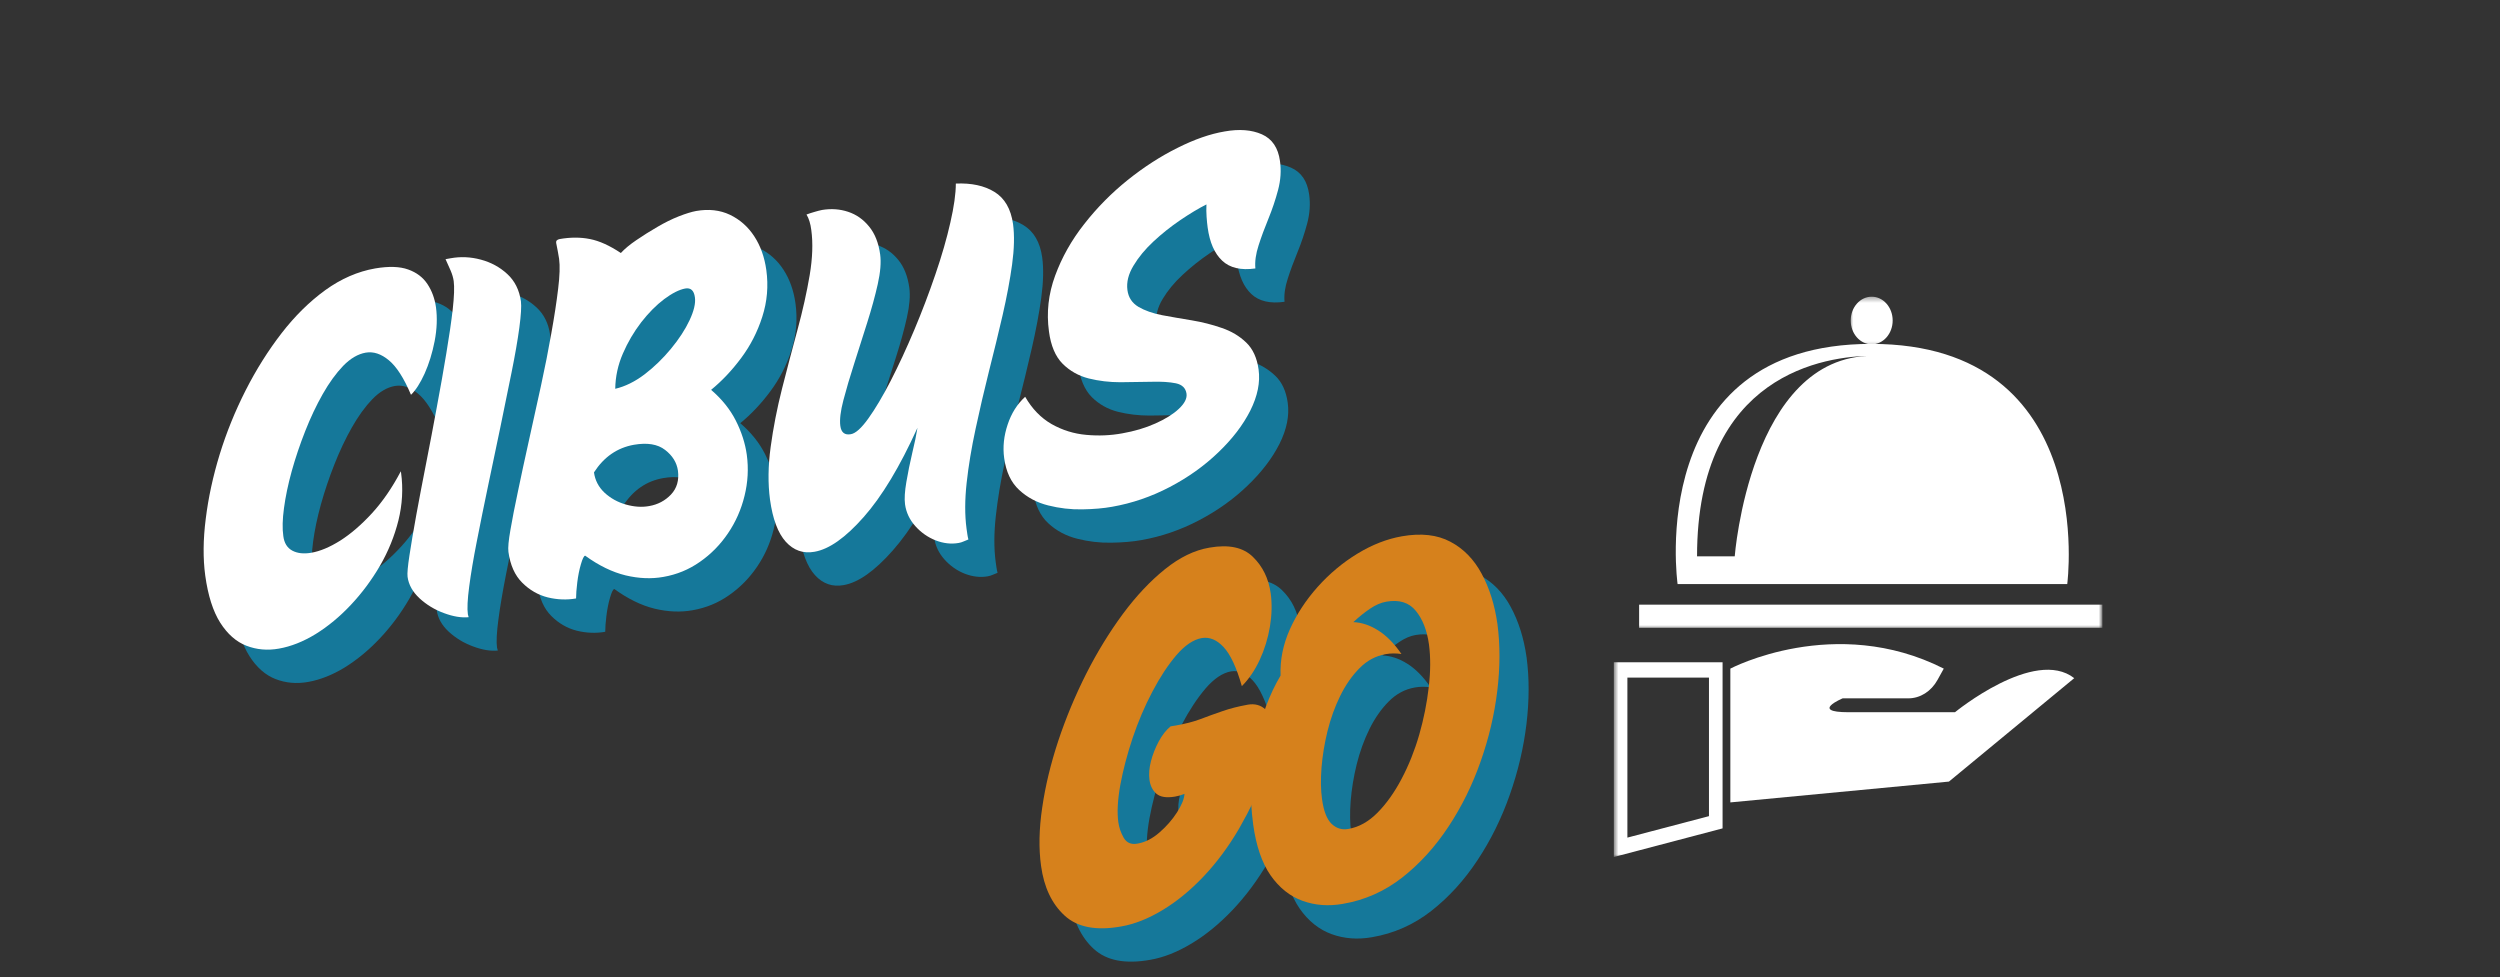<svg width="458" height="179" viewBox="0 0 458 179" fill="none" xmlns="http://www.w3.org/2000/svg">
<rect x="0" y="0" width="458" height="179" fill="#333333" stroke="none"/>
<mask id="mask0_1_2" style="mask-type:luminance" maskUnits="userSpaceOnUse" x="299" y="109" width="86" height="7">
<path d="M299.687 109.954H385V115.29H299.687V109.954Z" fill="white"/>
</mask>
<g mask="url(#mask0_1_2)">
<path d="M385.165 115.013H300.269V110.774H385.165V115.013Z" fill="white"/>
</g>
<mask id="mask1_1_2" style="mask-type:luminance" maskUnits="userSpaceOnUse" x="338" y="54" width="11" height="10">
<path d="M338.875 54.355H348.28V63.707H338.875V54.355Z" fill="white"/>
</mask>
<g mask="url(#mask1_1_2)">
<path d="M346.737 58.718C346.737 61.129 345.016 63.082 342.898 63.082C340.773 63.082 339.052 61.129 339.052 58.718C339.052 56.307 340.773 54.355 342.898 54.355C345.016 54.355 346.737 56.307 346.737 58.718Z" fill="white"/>
</g>
<path d="M317.802 101.92H310.899C310.899 68.38 334.604 65.191 343.002 65.191C320.63 65.191 317.802 101.92 317.802 101.92ZM342.817 63C301.056 63 307.336 107 307.336 107H378.719C378.719 107 384.579 63 342.817 63Z" fill="white"/>
<mask id="mask2_1_2" style="mask-type:luminance" maskUnits="userSpaceOnUse" x="295" y="120" width="22" height="38">
<path d="M295.652 120.627H316.93V157.077H295.652V120.627Z" fill="white"/>
</mask>
<g mask="url(#mask2_1_2)">
<path d="M298.138 124.142V153.45L313.084 149.517V124.142H298.138ZM295.652 157.007V121.314H315.576V151.761L295.652 157.007Z" fill="white"/>
</g>
<path d="M317 122.49C317 122.49 336.151 112.388 356.099 122.49L354.953 124.56C353.795 126.659 351.778 127.937 349.605 127.937H337.577C337.577 127.937 331.506 130.479 338.654 130.479C345.807 130.479 358.153 130.479 358.153 130.479C358.153 130.479 372.722 118.542 380 124.239L357.045 143.187L317 147V122.49Z" fill="white"/>
<path d="M78.773 92.443L78.822 92.749C79.213 95.639 79.048 98.544 78.332 101.448C77.609 104.338 76.483 107.111 74.952 109.758C73.415 112.391 71.633 114.782 69.612 116.929C67.586 119.083 65.436 120.861 63.171 122.265C60.899 123.654 58.652 124.544 56.435 124.933C54.329 125.308 52.345 125.127 50.484 124.405C48.622 123.682 47.018 122.279 45.683 120.18C44.361 118.089 43.442 115.205 42.94 111.537C42.518 108.41 42.548 104.936 43.038 101.115C43.51 97.279 44.361 93.36 45.585 89.358C46.822 85.342 48.408 81.43 50.337 77.63C52.278 73.815 54.476 70.32 56.925 67.152C59.375 63.983 62.044 61.357 64.934 59.259C67.837 57.167 70.886 55.84 74.07 55.284C76.568 54.86 78.583 54.923 80.12 55.479C81.65 56.021 82.826 56.91 83.647 58.147C84.461 59.37 84.981 60.787 85.214 62.399C85.471 64.331 85.392 66.394 84.969 68.597C84.54 70.786 83.928 72.766 83.132 74.545C82.33 76.309 81.497 77.602 80.634 78.436C79.342 75.378 77.989 73.266 76.568 72.099C75.16 70.932 73.758 70.473 72.356 70.709C70.935 70.952 69.551 71.758 68.216 73.127C66.894 74.503 65.645 76.226 64.469 78.297C63.293 80.374 62.222 82.632 61.261 85.078C60.293 87.524 59.473 89.97 58.787 92.415C58.113 94.861 57.642 97.126 57.366 99.197C57.085 101.253 57.048 102.963 57.244 104.311C57.403 105.589 57.954 106.479 58.885 106.979C59.816 107.479 60.979 107.611 62.387 107.368C63.985 107.09 65.749 106.353 67.677 105.144C69.6 103.922 71.547 102.247 73.507 100.114C75.466 97.967 77.217 95.41 78.773 92.443Z" fill="#15789A"/>
<path d="M80.008 111.785C79.928 111.173 80.044 109.867 80.351 107.866C80.657 105.851 81.073 103.384 81.6 100.473C82.139 97.548 82.739 94.379 83.412 90.968C84.08 87.563 84.735 84.124 85.372 80.657C86.021 77.197 86.602 73.917 87.111 70.818C87.631 67.726 88.023 65.03 88.286 62.73C88.543 60.417 88.605 58.7 88.458 57.589C88.372 56.998 88.194 56.38 87.919 55.727C87.637 55.081 87.319 54.365 86.964 53.587L87.894 53.42C89.719 53.086 91.568 53.17 93.43 53.67C95.303 54.17 96.92 55.053 98.279 56.31C99.651 57.575 100.483 59.242 100.777 61.313C100.888 62.223 100.79 63.835 100.483 66.149C100.171 68.449 99.7 71.172 99.063 74.32C98.438 77.454 97.752 80.81 97.005 84.381C96.271 87.939 95.518 91.524 94.752 95.137C93.999 98.736 93.313 102.113 92.695 105.281C92.07 108.45 91.605 111.215 91.299 113.563C90.987 115.919 90.907 117.614 91.054 118.649C91.066 118.761 91.091 118.858 91.127 118.927C91.158 118.983 91.182 119.066 91.201 119.178C89.878 119.31 88.366 119.059 86.67 118.427C84.968 117.802 83.486 116.899 82.212 115.731C80.939 114.55 80.204 113.23 80.008 111.785Z" fill="#15789A"/>
<path d="M130.863 58.963C129.767 59.171 128.487 59.818 127.018 60.908C125.561 62.006 124.158 63.424 122.805 65.161C121.464 66.905 120.344 68.815 119.45 70.886C118.55 72.963 118.084 75.111 118.054 77.334C119.866 76.91 121.654 76.028 123.418 74.694C125.181 73.346 126.797 71.775 128.267 69.997C129.737 68.218 130.869 66.481 131.671 64.772C132.467 63.069 132.798 61.68 132.651 60.603C132.486 59.324 131.892 58.782 130.863 58.963ZM114.159 92.648C114.355 94.093 114.998 95.337 116.094 96.372C117.203 97.393 118.507 98.116 120.013 98.54C121.532 98.971 122.952 99.061 124.275 98.818C125.855 98.54 127.189 97.838 128.267 96.706C129.345 95.559 129.767 94.107 129.541 92.342C129.326 90.841 128.543 89.577 127.189 88.534C125.83 87.478 123.932 87.166 121.483 87.589C118.427 88.131 115.984 89.813 114.159 92.648ZM98.484 107.211C98.386 106.475 98.509 105.127 98.852 103.181C99.182 101.236 99.648 98.859 100.248 96.038C100.836 93.204 101.497 90.139 102.232 86.839C102.966 83.546 103.701 80.21 104.436 76.834C105.171 73.464 105.807 70.24 106.346 67.162C106.897 64.091 107.314 61.367 107.595 58.991C107.889 56.621 107.944 54.794 107.767 53.516C107.7 53.057 107.62 52.584 107.522 52.098C107.436 51.598 107.338 51.097 107.228 50.597C107.179 50.229 107.387 50 107.865 49.902C109.855 49.555 111.71 49.555 113.425 49.902C115.139 50.236 117.025 51.091 119.082 52.459C119.75 51.723 120.699 50.931 121.923 50.097C123.148 49.263 124.428 48.457 125.769 47.679C127.122 46.887 128.438 46.234 129.712 45.733C130.998 45.233 132.051 44.914 132.872 44.761C135.174 44.358 137.237 44.587 139.068 45.456C140.893 46.331 142.381 47.644 143.526 49.402C144.665 51.146 145.399 53.203 145.73 55.572C146.134 58.504 145.889 61.353 144.995 64.132C144.114 66.898 142.822 69.413 141.126 71.692C139.442 73.957 137.605 75.903 135.615 77.528C137.586 79.217 139.099 81.1 140.146 83.17C141.187 85.227 141.86 87.311 142.154 89.424C142.497 91.946 142.356 94.454 141.738 96.956C141.132 99.443 140.121 101.729 138.701 103.82C137.292 105.898 135.578 107.642 133.557 109.045C131.549 110.456 129.32 111.373 126.871 111.797C124.697 112.186 122.395 112.096 119.964 111.519C117.527 110.928 115.053 109.726 112.543 107.906C112.31 107.948 112.053 108.476 111.759 109.49C111.465 110.491 111.245 111.595 111.098 112.797C110.951 114.006 110.877 114.986 110.877 115.744C109.194 116.042 107.461 115.98 105.685 115.549C103.922 115.104 102.36 114.208 101.007 112.853C99.654 111.505 98.815 109.622 98.484 107.211Z" fill="#15789A"/>
<path d="M182.751 104.939C182.439 105.05 182.145 105.175 181.87 105.3C181.588 105.432 181.288 105.522 180.963 105.578C179.604 105.821 178.202 105.661 176.751 105.105C175.312 104.536 174.069 103.66 173.028 102.493C171.981 101.326 171.35 99.992 171.142 98.491C171.007 97.476 171.093 96.115 171.387 94.405C171.681 92.682 172.036 90.917 172.465 89.097C172.905 87.283 173.224 85.748 173.42 84.483C170.199 91.598 166.917 97.046 163.574 100.825C160.243 104.605 157.236 106.731 154.561 107.19C152.503 107.565 150.746 106.954 149.295 105.356C147.856 103.764 146.895 101.187 146.405 97.629C146.013 94.683 146.05 91.473 146.527 87.985C146.999 84.504 147.691 80.947 148.609 77.313C149.54 73.665 150.483 70.059 151.45 66.501C152.411 62.944 153.152 59.609 153.679 56.496C154.199 53.383 154.297 50.645 153.973 48.269C153.826 47.088 153.532 46.129 153.091 45.407C153.581 45.226 154.059 45.066 154.536 44.934C155.008 44.788 155.473 44.67 155.932 44.573C157.61 44.295 159.202 44.406 160.708 44.906C162.227 45.407 163.506 46.31 164.554 47.602C165.613 48.881 166.292 50.59 166.586 52.716C166.782 54.161 166.635 55.982 166.146 58.163C165.656 60.352 165.007 62.708 164.211 65.223C163.427 67.724 162.631 70.219 161.835 72.699C161.033 75.186 160.371 77.424 159.851 79.425C159.324 81.426 159.141 82.996 159.288 84.122C159.447 85.345 160.096 85.859 161.223 85.65C162.086 85.505 163.157 84.539 164.431 82.76C165.705 80.981 167.064 78.688 168.521 75.867C169.972 73.033 171.411 69.934 172.832 66.557C174.253 63.187 175.538 59.796 176.702 56.385C177.877 52.959 178.79 49.791 179.445 46.88C180.112 43.975 180.449 41.592 180.449 39.737C183.302 39.612 185.666 40.119 187.527 41.265C189.401 42.419 190.54 44.378 190.932 47.157C191.207 49.214 191.152 51.681 190.76 54.55C190.369 57.406 189.787 60.498 189.021 63.833C188.25 67.168 187.417 70.601 186.523 74.117C185.641 77.639 184.821 81.148 184.074 84.65C183.321 88.138 182.776 91.431 182.433 94.544C182.09 97.657 182.078 100.457 182.408 102.938C182.457 103.292 182.506 103.632 182.555 103.966C182.604 104.299 182.666 104.626 182.751 104.939Z" fill="#15789A"/>
<path d="M209.071 98.95C207.534 99.227 205.715 99.387 203.609 99.422C201.503 99.464 199.421 99.22 197.363 98.699C195.306 98.185 193.53 97.24 192.049 95.865C190.567 94.496 189.648 92.55 189.305 90.028C189.03 88.013 189.244 85.963 189.942 83.886C190.628 81.815 191.7 80.12 193.151 78.8C194.424 81.009 196.041 82.677 198 83.802C199.972 84.914 202.09 85.574 204.344 85.776C206.609 85.984 208.807 85.887 210.932 85.498C213.149 85.109 215.175 84.511 217.006 83.691C218.831 82.878 220.27 81.982 221.317 80.995C222.358 80.016 222.823 79.099 222.713 78.244C222.566 77.209 221.911 76.569 220.754 76.326C219.59 76.09 218.115 75.993 216.321 76.048C214.52 76.09 212.61 76.118 210.589 76.132C208.581 76.132 206.646 75.902 204.785 75.437C202.923 74.957 201.331 74.061 200.009 72.741C198.686 71.407 197.853 69.433 197.51 66.821C197.033 63.361 197.412 59.956 198.637 56.621C199.862 53.272 201.637 50.111 203.976 47.144C206.309 44.163 208.961 41.474 211.936 39.084C214.924 36.694 217.968 34.734 221.072 33.192C224.17 31.635 227.048 30.635 229.693 30.19C232.369 29.711 234.647 29.884 236.527 30.718C238.4 31.552 239.503 33.185 239.833 35.61C240.078 37.333 239.962 39.098 239.49 40.89C239.013 42.69 238.425 44.441 237.727 46.143C237.023 47.852 236.417 49.492 235.914 51.062C235.406 52.619 235.21 54.029 235.327 55.287C232.681 55.662 230.655 55.19 229.253 53.87C227.844 52.556 226.956 50.528 226.583 47.783C226.497 47.172 226.436 46.518 226.387 45.81C226.338 45.108 226.326 44.358 226.362 43.559C224.923 44.281 223.331 45.24 221.586 46.421C219.835 47.609 218.194 48.916 216.663 50.34C215.145 51.75 213.92 53.23 212.99 54.787C212.059 56.329 211.691 57.816 211.887 59.261C212.065 60.595 212.732 61.617 213.896 62.319C215.071 63.007 216.516 63.514 218.231 63.847C219.945 64.167 221.758 64.48 223.668 64.792C225.579 65.112 227.403 65.57 229.155 66.182C230.918 66.779 232.412 67.669 233.637 68.85C234.861 70.017 235.621 71.671 235.914 73.797C236.239 76.152 235.731 78.661 234.396 81.329C233.055 83.983 231.096 86.54 228.518 89C225.952 91.466 222.989 93.579 219.627 95.336C216.259 97.101 212.745 98.303 209.071 98.95Z" fill="#15789A"/>
<path d="M73.432 86.336L73.481 86.642C73.873 89.532 73.707 92.436 72.991 95.341C72.268 98.231 71.142 101.004 69.611 103.651C68.074 106.284 66.292 108.674 64.271 110.821C62.245 112.975 60.096 114.754 57.83 116.158C55.558 117.547 53.311 118.437 51.094 118.826C48.988 119.201 47.004 119.02 45.143 118.298C43.282 117.575 41.677 116.172 40.342 114.073C39.02 111.982 38.101 109.098 37.599 105.43C37.177 102.303 37.207 98.829 37.697 95.007C38.169 91.172 39.02 87.253 40.244 83.251C41.481 79.235 43.067 75.323 44.996 71.522C46.937 67.708 49.135 64.213 51.584 61.045C54.034 57.876 56.703 55.25 59.593 53.151C62.496 51.06 65.545 49.733 68.729 49.177C71.227 48.753 73.242 48.816 74.779 49.372C76.309 49.914 77.485 50.803 78.306 52.04C79.12 53.263 79.64 54.68 79.873 56.292C80.13 58.224 80.051 60.287 79.628 62.49C79.2 64.678 78.587 66.659 77.791 68.438C76.989 70.202 76.156 71.495 75.293 72.329C74.001 69.271 72.648 67.159 71.227 65.992C69.819 64.824 68.417 64.366 67.015 64.602C65.594 64.845 64.21 65.651 62.875 67.02C61.553 68.396 60.304 70.119 59.128 72.189C57.952 74.267 56.881 76.525 55.919 78.971C54.952 81.417 54.132 83.862 53.446 86.308C52.772 88.754 52.301 91.019 52.025 93.09C51.744 95.146 51.707 96.856 51.903 98.204C52.062 99.482 52.613 100.371 53.544 100.872C54.474 101.372 55.638 101.504 57.046 101.261C58.644 100.983 60.408 100.246 62.337 99.037C64.259 97.814 66.206 96.14 68.166 94.007C70.125 91.86 71.876 89.303 73.432 86.336Z" fill="white"/>
<path d="M74.667 105.677C74.587 105.066 74.704 103.76 75.01 101.759C75.316 99.744 75.732 97.277 76.259 94.366C76.798 91.441 77.398 88.272 78.071 84.861C78.739 81.456 79.394 78.017 80.031 74.549C80.68 71.089 81.261 67.81 81.77 64.711C82.29 61.619 82.682 58.923 82.945 56.623C83.202 54.309 83.264 52.593 83.117 51.481C83.031 50.891 82.853 50.273 82.578 49.619C82.296 48.973 81.978 48.258 81.623 47.479L82.553 47.313C84.378 46.979 86.227 47.062 88.089 47.563C89.962 48.063 91.579 48.946 92.938 50.203C94.31 51.468 95.142 53.135 95.436 55.206C95.547 56.116 95.449 57.728 95.142 60.042C94.83 62.342 94.359 65.065 93.722 68.213C93.097 71.346 92.412 74.702 91.665 78.274C90.93 81.831 90.177 85.416 89.411 89.03C88.658 92.629 87.972 96.006 87.354 99.174C86.729 102.342 86.264 105.108 85.958 107.456C85.645 109.812 85.566 111.507 85.713 112.542C85.725 112.653 85.75 112.751 85.786 112.82C85.817 112.876 85.841 112.959 85.86 113.07C84.537 113.202 83.025 112.952 81.329 112.32C79.626 111.695 78.145 110.791 76.871 109.624C75.597 108.443 74.863 107.123 74.667 105.677Z" fill="white"/>
<path d="M125.522 52.856C124.426 53.064 123.146 53.71 121.677 54.801C120.22 55.899 118.817 57.316 117.464 59.053C116.123 60.797 115.003 62.708 114.109 64.779C113.209 66.856 112.743 69.003 112.713 71.227C114.525 70.803 116.313 69.921 118.077 68.586C119.84 67.239 121.456 65.668 122.926 63.889C124.396 62.111 125.528 60.374 126.33 58.664C127.126 56.962 127.457 55.572 127.31 54.495C127.145 53.217 126.551 52.675 125.522 52.856ZM108.818 86.54C109.014 87.986 109.657 89.23 110.753 90.265C111.862 91.286 113.166 92.009 114.672 92.433C116.191 92.863 117.611 92.954 118.934 92.71C120.514 92.433 121.848 91.731 122.926 90.598C124.004 89.452 124.426 88 124.2 86.235C123.985 84.734 123.202 83.469 121.848 82.427C120.489 81.371 118.591 81.058 116.142 81.482C113.086 82.024 110.643 83.706 108.818 86.54ZM93.143 101.104C93.045 100.367 93.168 99.019 93.511 97.074C93.841 95.129 94.307 92.752 94.907 89.931C95.495 87.096 96.156 84.032 96.891 80.732C97.625 77.438 98.36 74.103 99.095 70.727C99.83 67.357 100.467 64.133 101.005 61.055C101.556 57.983 101.973 55.26 102.254 52.883C102.548 50.514 102.603 48.687 102.426 47.408C102.359 46.95 102.279 46.477 102.181 45.991C102.095 45.491 101.997 44.99 101.887 44.49C101.838 44.122 102.046 43.892 102.524 43.795C104.514 43.448 106.369 43.448 108.084 43.795C109.798 44.129 111.684 44.983 113.741 46.352C114.409 45.616 115.358 44.824 116.583 43.99C117.807 43.156 119.087 42.35 120.428 41.572C121.781 40.78 123.097 40.127 124.371 39.626C125.657 39.126 126.71 38.806 127.531 38.654C129.833 38.251 131.896 38.48 133.727 39.348C135.552 40.224 137.04 41.537 138.185 43.295C139.324 45.039 140.058 47.096 140.389 49.465C140.793 52.397 140.548 55.246 139.654 58.025C138.773 60.791 137.481 63.306 135.785 65.585C134.101 67.85 132.264 69.795 130.274 71.421C132.245 73.11 133.758 74.993 134.805 77.063C135.846 79.12 136.519 81.204 136.813 83.317C137.156 85.839 137.015 88.347 136.397 90.848C135.791 93.336 134.78 95.622 133.36 97.713C131.951 99.791 130.237 101.535 128.216 102.938C126.208 104.349 123.979 105.266 121.53 105.69C119.356 106.079 117.054 105.989 114.623 105.412C112.186 104.821 109.712 103.619 107.202 101.799C106.969 101.84 106.712 102.369 106.418 103.383C106.124 104.384 105.904 105.488 105.757 106.69C105.61 107.899 105.536 108.879 105.536 109.636C103.853 109.935 102.12 109.873 100.344 109.442C98.581 108.997 97.019 108.101 95.666 106.746C94.313 105.398 93.474 103.515 93.143 101.104Z" fill="white"/>
<path d="M177.41 98.832C177.098 98.943 176.804 99.068 176.529 99.193C176.247 99.325 175.947 99.415 175.623 99.471C174.263 99.714 172.861 99.554 171.41 98.998C169.971 98.428 168.728 97.553 167.687 96.386C166.64 95.218 166.009 93.884 165.801 92.384C165.666 91.369 165.752 90.007 166.046 88.298C166.34 86.575 166.695 84.81 167.124 82.99C167.565 81.176 167.883 79.641 168.079 78.376C164.858 85.491 161.576 90.938 158.233 94.718C154.902 98.498 151.895 100.624 149.22 101.083C147.162 101.458 145.405 100.846 143.954 99.248C142.515 97.657 141.554 95.079 141.064 91.522C140.672 88.576 140.709 85.366 141.186 81.878C141.658 78.397 142.35 74.839 143.268 71.206C144.199 67.558 145.142 63.952 146.109 60.394C147.07 56.837 147.811 53.502 148.338 50.389C148.858 47.276 148.956 44.538 148.632 42.162C148.485 40.981 148.191 40.022 147.75 39.299C148.24 39.119 148.718 38.959 149.195 38.827C149.667 38.681 150.132 38.563 150.591 38.466C152.269 38.188 153.861 38.299 155.367 38.799C156.886 39.299 158.166 40.203 159.213 41.495C160.272 42.773 160.952 44.483 161.245 46.609C161.441 48.054 161.294 49.874 160.805 52.056C160.315 54.245 159.666 56.6 158.87 59.116C158.086 61.617 157.29 64.111 156.494 66.592C155.692 69.079 155.031 71.317 154.51 73.318C153.983 75.319 153.8 76.889 153.947 78.015C154.106 79.238 154.755 79.752 155.882 79.543C156.745 79.397 157.817 78.432 159.09 76.653C160.364 74.874 161.723 72.581 163.18 69.76C164.632 66.925 166.07 63.827 167.491 60.45C168.912 57.08 170.197 53.689 171.361 50.278C172.536 46.852 173.449 43.684 174.104 40.772C174.771 37.868 175.108 35.485 175.108 33.63C177.962 33.505 180.325 34.012 182.186 35.158C184.06 36.312 185.199 38.271 185.591 41.05C185.866 43.107 185.811 45.574 185.419 48.443C185.028 51.299 184.446 54.391 183.681 57.726C182.909 61.061 182.076 64.493 181.182 68.009C180.301 71.532 179.48 75.041 178.733 78.543C177.98 82.031 177.435 85.324 177.092 88.437C176.749 91.55 176.737 94.35 177.068 96.83C177.117 97.185 177.166 97.525 177.215 97.859C177.263 98.192 177.325 98.519 177.41 98.832Z" fill="white"/>
<path d="M203.73 92.842C202.193 93.12 200.374 93.28 198.268 93.315C196.162 93.356 194.08 93.113 192.022 92.592C189.965 92.078 188.189 91.133 186.708 89.757C185.226 88.388 184.307 86.443 183.964 83.921C183.689 81.906 183.903 79.856 184.601 77.779C185.287 75.708 186.359 74.013 187.81 72.692C189.083 74.902 190.7 76.57 192.659 77.695C194.631 78.807 196.749 79.467 199.003 79.668C201.268 79.877 203.467 79.78 205.591 79.391C207.808 79.001 209.835 78.404 211.665 77.584C213.49 76.771 214.929 75.875 215.976 74.888C217.017 73.908 217.482 72.991 217.372 72.137C217.225 71.101 216.57 70.462 215.413 70.219C214.249 69.983 212.774 69.885 210.98 69.941C209.179 69.983 207.269 70.01 205.248 70.024C203.24 70.024 201.305 69.795 199.444 69.33C197.582 68.85 195.99 67.954 194.668 66.634C193.345 65.3 192.512 63.326 192.169 60.714C191.692 57.254 192.071 53.849 193.296 50.514C194.521 47.165 196.296 44.003 198.635 41.036C200.968 38.056 203.62 35.367 206.595 32.977C209.583 30.586 212.627 28.627 215.731 27.085C218.829 25.528 221.707 24.528 224.352 24.083C227.028 23.604 229.306 23.777 231.186 24.611C233.059 25.445 234.162 27.078 234.492 29.503C234.737 31.226 234.621 32.99 234.149 34.783C233.672 36.583 233.084 38.334 232.386 40.036C231.682 41.745 231.076 43.385 230.573 44.955C230.065 46.512 229.869 47.922 229.986 49.18C227.34 49.555 225.314 49.083 223.912 47.762C222.503 46.449 221.615 44.42 221.242 41.676C221.156 41.064 221.095 40.411 221.046 39.703C220.997 39.001 220.985 38.25 221.021 37.451C219.583 38.174 217.99 39.133 216.245 40.314C214.494 41.502 212.853 42.808 211.322 44.233C209.804 45.643 208.579 47.123 207.649 48.679C206.718 50.222 206.35 51.709 206.546 53.154C206.724 54.488 207.391 55.51 208.555 56.211C209.73 56.899 211.175 57.407 212.89 57.74C214.604 58.06 216.417 58.372 218.327 58.685C220.238 59.005 222.062 59.463 223.814 60.075C225.577 60.672 227.071 61.562 228.296 62.743C229.52 63.91 230.28 65.564 230.573 67.69C230.898 70.045 230.39 72.553 229.055 75.222C227.714 77.876 225.755 80.433 223.177 82.892C220.611 85.359 217.648 87.471 214.286 89.229C210.918 90.994 207.404 92.196 203.73 92.842Z" fill="white"/>
<path d="M232.357 157.881C230.41 161.216 228.224 164.162 225.793 166.719C223.374 169.262 220.87 171.305 218.274 172.861C215.69 174.418 213.179 175.411 210.73 175.835C206.156 176.655 202.703 175.988 200.37 173.834C198.031 171.687 196.598 168.651 196.059 164.718C195.618 161.515 195.692 157.951 196.279 154.018C196.849 150.092 197.829 146.028 199.219 141.817C200.621 137.613 202.329 133.521 204.337 129.533C206.358 125.551 208.599 121.903 211.048 118.582C213.51 115.268 216.082 112.537 218.763 110.383C221.458 108.215 224.164 106.902 226.895 106.437C230.434 105.811 233.098 106.374 234.879 108.132C236.674 109.876 237.757 112.106 238.137 114.83C238.394 116.741 238.345 118.77 237.99 120.917C237.629 123.05 237.01 125.072 236.129 126.976C235.247 128.886 234.151 130.498 232.847 131.812C231.867 128.365 230.746 125.975 229.491 124.641C228.248 123.307 226.919 122.765 225.499 123.001C223.962 123.279 222.419 124.321 220.87 126.114C219.333 127.914 217.863 130.144 216.461 132.812C215.053 135.48 213.847 138.315 212.836 141.317C211.838 144.318 211.085 147.181 210.583 149.905C210.093 152.628 209.971 154.9 210.216 156.714C210.344 157.68 210.669 158.632 211.195 159.577C211.734 160.508 212.573 160.869 213.718 160.66C215.12 160.424 216.461 159.743 217.735 158.632C219.021 157.52 220.098 156.29 220.968 154.935C221.831 153.587 222.29 152.455 222.339 151.544C222.045 151.656 221.752 151.76 221.458 151.85C221.164 151.927 220.876 151.989 220.6 152.045C219.045 152.309 217.912 152.128 217.196 151.517C216.492 150.905 216.069 150.057 215.922 148.96C215.788 147.924 215.88 146.792 216.192 145.569C216.516 144.332 216.988 143.123 217.612 141.956C218.249 140.775 218.972 139.844 219.792 139.177L220.796 139.01C222.474 138.718 223.968 138.329 225.278 137.843C226.583 137.342 227.911 136.863 229.271 136.397C230.624 135.918 232.185 135.522 233.949 135.202C235.222 134.98 236.288 135.272 237.157 136.064C238.039 136.863 238.584 138.009 238.798 139.51C239.074 141.553 238.578 144.235 237.304 147.57C236.031 150.905 234.377 154.345 232.357 157.881Z" fill="#15789A"/>
<path d="M259.343 116.33C258.345 116.497 257.335 116.935 256.306 117.637C255.29 118.324 254.279 119.137 253.269 120.082C254.787 120.138 256.294 120.638 257.8 121.583C259.319 122.528 260.745 123.973 262.086 125.919C261.07 125.773 260.108 125.78 259.196 125.947C257.384 126.266 255.792 127.114 254.42 128.504C253.048 129.879 251.861 131.575 250.869 133.59C249.889 135.591 249.111 137.745 248.542 140.038C247.985 142.317 247.617 144.561 247.44 146.763C247.274 148.952 247.305 150.87 247.538 152.517C247.832 154.684 248.419 156.199 249.301 157.047C250.183 157.881 251.212 158.186 252.387 157.964C254.298 157.63 256.067 156.644 257.702 154.99C259.331 153.343 260.8 151.28 262.111 148.792C263.433 146.291 264.511 143.595 265.344 140.705C266.176 137.8 266.752 134.91 267.083 132.033C267.426 129.143 267.438 126.53 267.132 124.196C266.77 121.583 265.962 119.52 264.707 117.998C263.464 116.483 261.676 115.927 259.343 116.33ZM234.924 157.158C234.226 151.954 234.367 146.972 235.365 142.205C236.357 137.446 237.888 133.333 239.945 129.865C239.829 127.031 240.392 124.217 241.635 121.416C242.89 118.623 244.599 116.018 246.754 113.607C248.909 111.203 251.322 109.181 254.004 107.548C256.698 105.901 259.423 104.838 262.184 104.352C265.693 103.74 268.65 104.074 271.05 105.352C273.451 106.617 275.361 108.569 276.782 111.216C278.214 113.871 279.182 116.942 279.672 120.444C280.174 124.223 280.168 128.295 279.647 132.645C279.121 137.001 278.104 141.33 276.586 145.624C275.079 149.925 273.114 153.906 270.683 157.575C268.264 161.243 265.442 164.349 262.209 166.885C258.976 169.408 255.357 171.013 251.358 171.694C248.726 172.159 246.264 171.971 243.962 171.138C241.66 170.304 239.706 168.748 238.108 166.468C236.522 164.176 235.463 161.07 234.924 157.158Z" fill="#15789A"/>
<path d="M227.016 151.774C225.069 155.109 222.883 158.055 220.452 160.612C218.033 163.155 215.529 165.198 212.933 166.754C210.349 168.311 207.838 169.304 205.389 169.728C200.815 170.548 197.362 169.881 195.029 167.727C192.69 165.58 191.257 162.544 190.718 158.611C190.277 155.408 190.351 151.843 190.939 147.911C191.508 143.985 192.488 139.92 193.878 135.71C195.28 131.506 196.988 127.414 198.997 123.425C201.017 119.444 203.258 115.796 205.707 112.475C208.169 109.161 210.741 106.43 213.423 104.276C216.117 102.108 218.823 100.795 221.554 100.33C225.093 99.704 227.757 100.267 229.539 102.025C231.333 103.769 232.416 105.999 232.796 108.723C233.053 110.634 233.004 112.663 232.649 114.81C232.288 116.943 231.669 118.965 230.788 120.868C229.906 122.779 228.81 124.391 227.506 125.704C226.526 122.258 225.405 119.868 224.15 118.534C222.907 117.2 221.579 116.658 220.158 116.894C218.621 117.172 217.078 118.214 215.529 120.007C213.992 121.806 212.522 124.037 211.12 126.705C209.712 129.373 208.506 132.208 207.495 135.209C206.497 138.211 205.744 141.074 205.242 143.797C204.752 146.521 204.63 148.793 204.875 150.607C205.003 151.572 205.328 152.524 205.854 153.469C206.393 154.4 207.232 154.762 208.377 154.553C209.779 154.317 211.12 153.636 212.394 152.524C213.68 151.413 214.757 150.183 215.627 148.828C216.49 147.48 216.949 146.347 216.998 145.437C216.705 145.548 216.411 145.653 216.117 145.743C215.823 145.819 215.535 145.882 215.259 145.937C213.704 146.202 212.571 146.021 211.855 145.409C211.151 144.798 210.728 143.95 210.581 142.852C210.447 141.817 210.539 140.685 210.851 139.462C211.175 138.225 211.647 137.016 212.271 135.849C212.908 134.667 213.631 133.736 214.451 133.069L215.455 132.903C217.133 132.611 218.627 132.222 219.938 131.735C221.242 131.235 222.57 130.756 223.93 130.29C225.283 129.811 226.844 129.415 228.608 129.095C229.881 128.873 230.947 129.165 231.816 129.957C232.698 130.756 233.243 131.902 233.457 133.403C233.733 135.446 233.237 138.128 231.963 141.463C230.69 144.798 229.036 148.237 227.016 151.774Z" fill="#D6811C"/>
<path d="M254.002 110.223C253.004 110.39 251.994 110.828 250.965 111.529C249.949 112.217 248.938 113.03 247.928 113.975C249.446 114.031 250.953 114.531 252.459 115.476C253.978 116.421 255.404 117.866 256.745 119.812C255.729 119.666 254.767 119.673 253.855 119.839C252.043 120.159 250.451 121.007 249.079 122.396C247.707 123.772 246.52 125.467 245.528 127.482C244.548 129.484 243.77 131.637 243.201 133.93C242.644 136.209 242.276 138.454 242.099 140.656C241.933 142.845 241.964 144.763 242.197 146.409C242.491 148.577 243.078 150.092 243.96 150.94C244.842 151.773 245.871 152.079 247.046 151.857C248.957 151.523 250.726 150.537 252.361 148.883C253.99 147.236 255.459 145.173 256.77 142.685C258.092 140.184 259.17 137.488 260.003 134.597C260.835 131.693 261.411 128.803 261.742 125.926C262.085 123.036 262.097 120.423 261.791 118.088C261.429 115.476 260.621 113.412 259.366 111.891C258.123 110.376 256.335 109.82 254.002 110.223ZM229.583 151.051C228.885 145.847 229.026 140.865 230.024 136.098C231.016 131.339 232.547 127.225 234.604 123.758C234.488 120.923 235.051 118.109 236.294 115.309C237.549 112.516 239.258 109.91 241.413 107.499C243.568 105.095 245.981 103.073 248.663 101.441C251.357 99.794 254.082 98.731 256.843 98.245C260.352 97.633 263.309 97.966 265.709 99.245C268.11 100.51 270.02 102.462 271.441 105.109C272.873 107.763 273.841 110.835 274.331 114.336C274.833 118.116 274.827 122.188 274.306 126.537C273.78 130.894 272.763 135.223 271.245 139.517C269.738 143.818 267.773 147.799 265.342 151.468C262.923 155.136 260.101 158.242 256.868 160.778C253.635 163.3 250.016 164.905 246.017 165.586C243.385 166.052 240.923 165.864 238.621 165.03C236.319 164.197 234.365 162.64 232.767 160.361C231.181 158.068 230.122 154.963 229.583 151.051Z" fill="#D6811C"/>
</svg>
